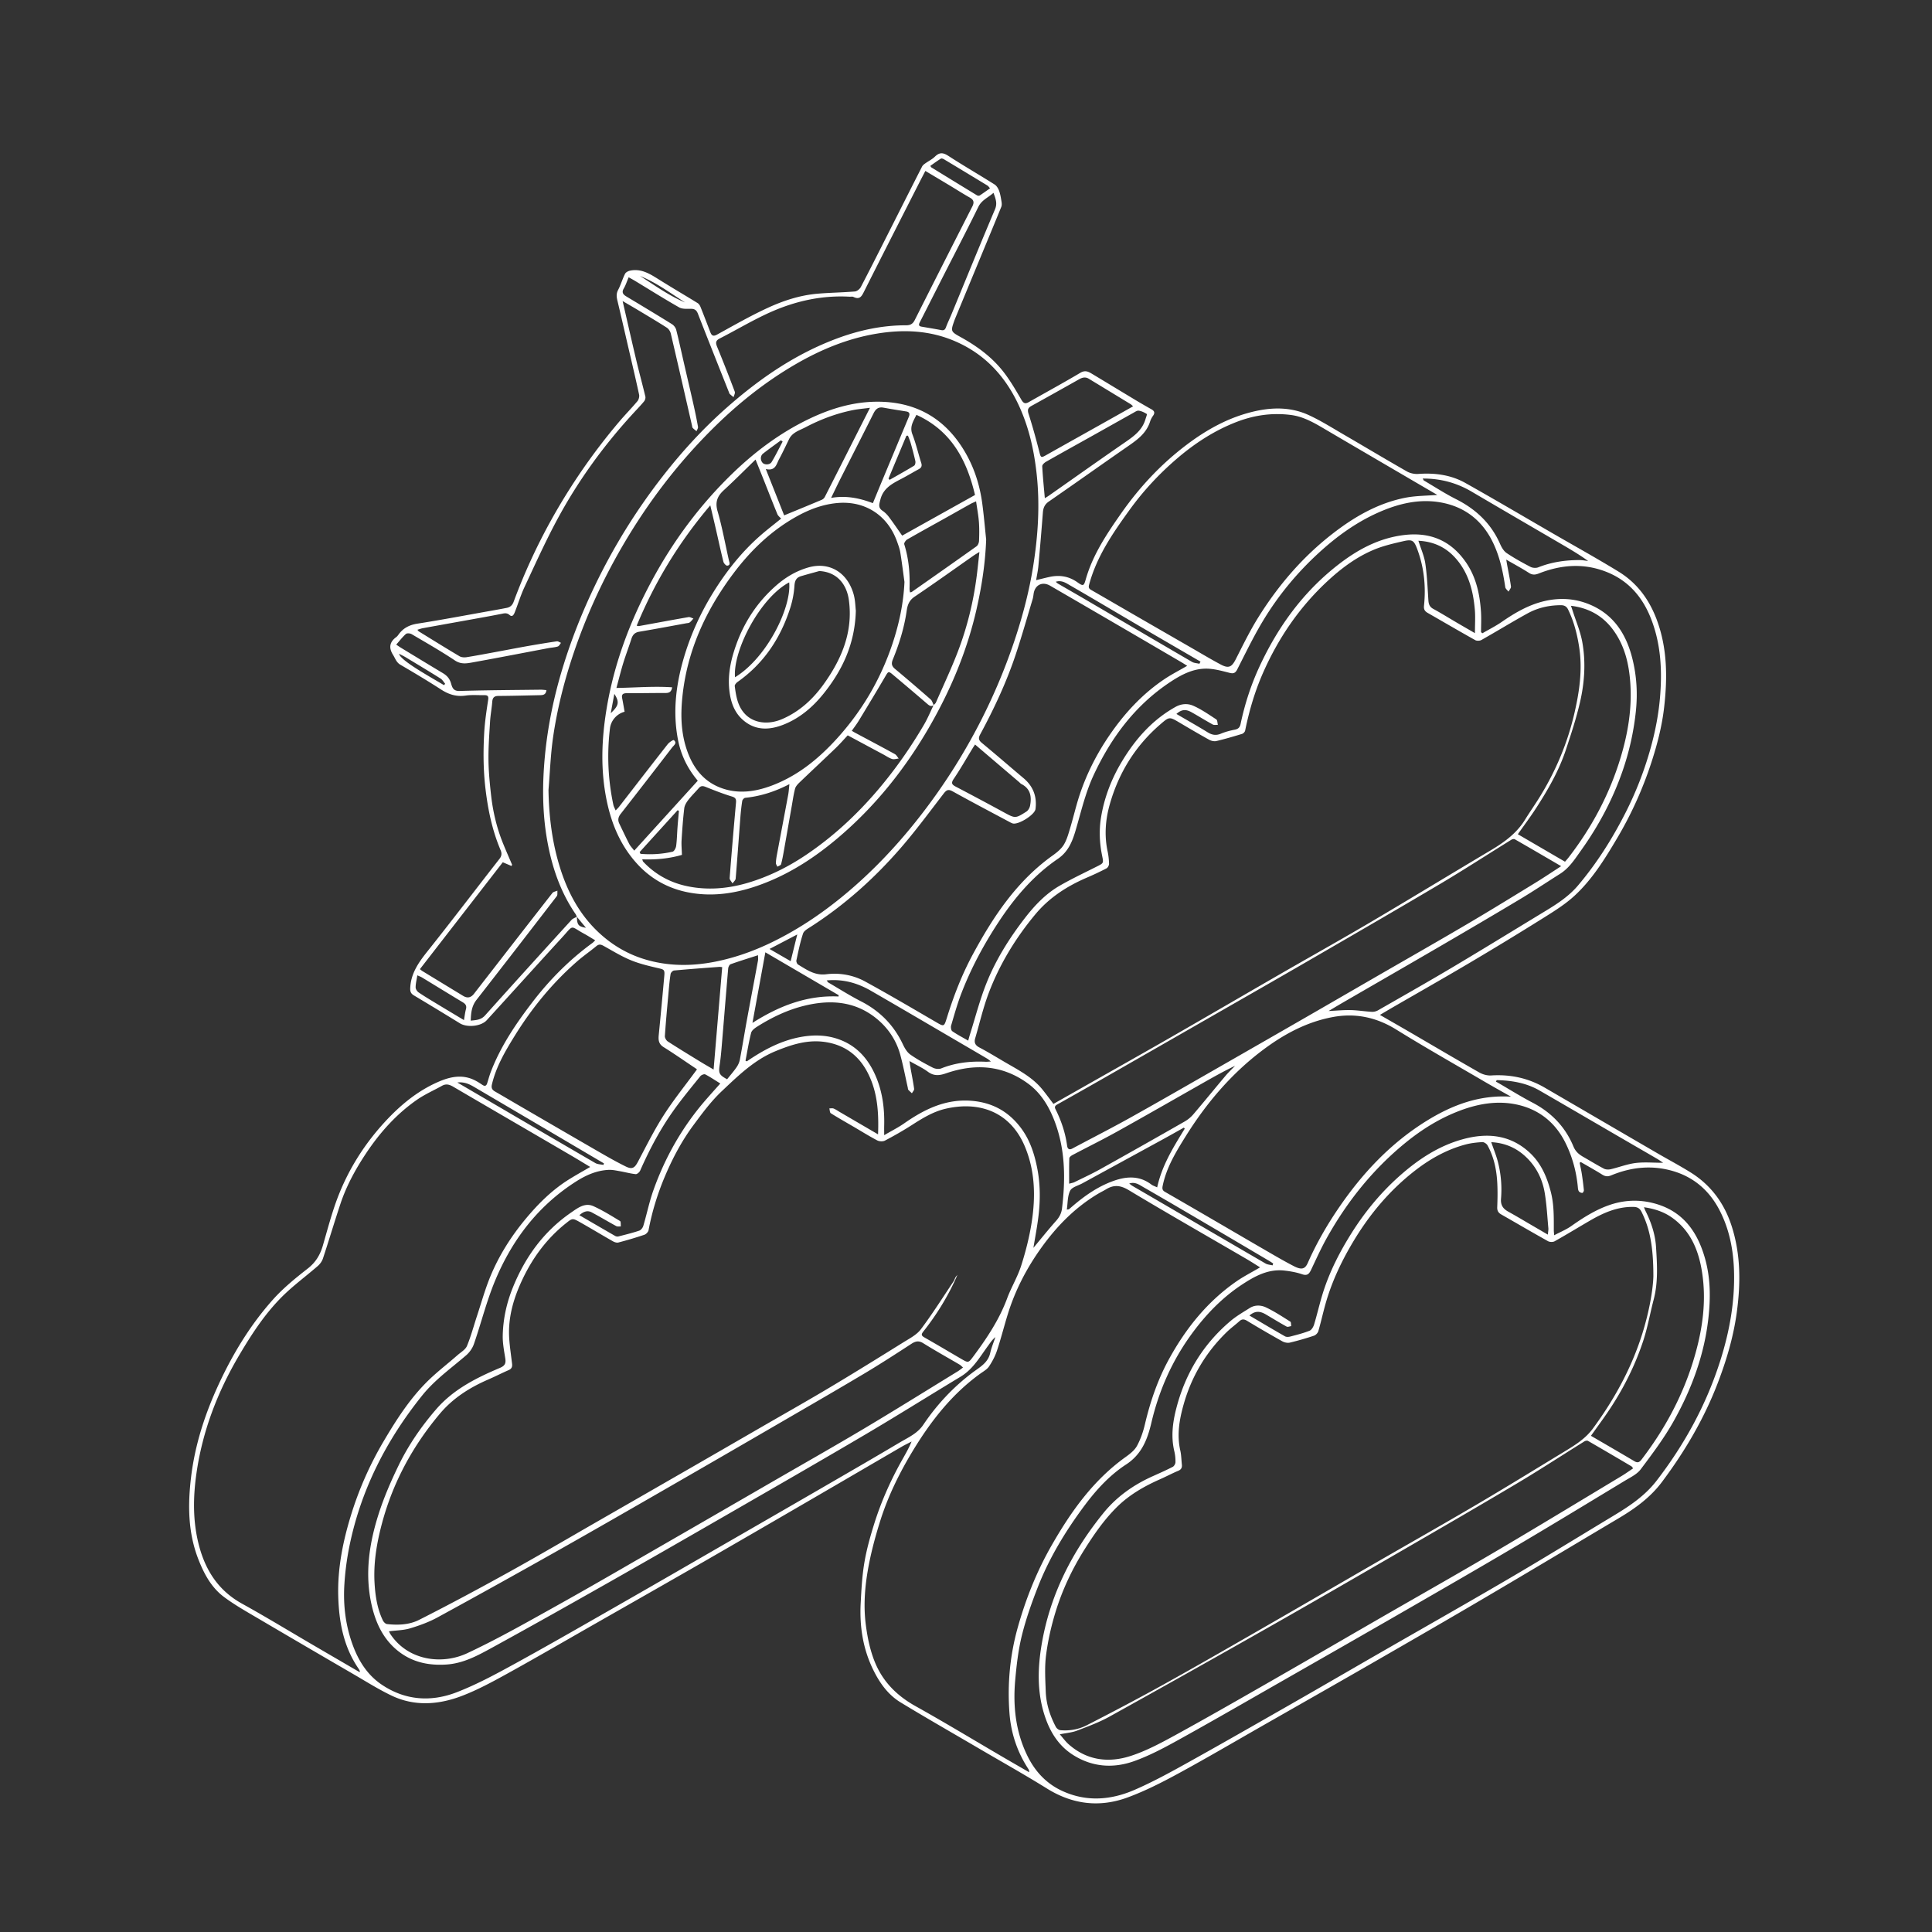 <svg xmlns="http://www.w3.org/2000/svg" width="550" height="550" fill="none" viewBox="0 0 550 550">
    <rect x="0" y="0" width="550" height="550" fill="#333333" stroke="none"/>
    <path fill="#fff" fill-rule="evenodd" d="M294.965 165.157c.492-.119.95-.232 1.385-.34.895-.221 1.696-.419 2.504-.591 2.841-.601 5.456-.175 7.876 1.549 1.64 1.166 1.819 1.058 2.356-.828 1.994-7.013 5.994-12.959 10.098-18.822 5.229-7.466 11.398-14.073 18.71-19.573 5.265-3.964 10.929-7.184 17.301-8.963 5.834-1.632 11.745-2.014 17.392.589 2.661 1.226 5.196 2.728 7.728 4.228l.002.001q1.132.673 2.268 1.335c2.352 1.366 4.695 2.745 7.039 4.125 3.618 2.129 7.236 4.259 10.883 6.338.927.53 2.177.792 3.244.717 4.728-.347 9.297.262 13.428 2.583 5.975 3.354 11.898 6.8 17.82 10.247l.002.001q3.606 2.1 7.216 4.191c1.842 1.066 3.691 2.121 5.539 3.177 4.366 2.493 8.734 4.987 13.02 7.613 5.206 3.192 8.684 7.872 10.838 13.608 3.044 8.115 3.092 16.485 2.145 24.89-.613 5.445-1.986 10.758-3.702 15.996a107.7 107.7 0 0 1-9.727 21.448c-3.458 5.839-7.044 11.654-12.055 16.286-2.63 2.433-5.747 4.383-8.815 6.303l-.39.244-.224.14a959 959 0 0 1-20.783 12.636c-4.899 2.898-9.832 5.733-14.767 8.568-2.263 1.3-4.525 2.599-6.785 3.906-.721.418-1.438.842-2.194 1.289-.475.281-.966.572-1.484.876l2.544 1.461.002.001c1.957 1.123 3.834 2.201 5.705 3.29q2.824 1.645 5.645 3.296l.019.011c4.784 2.797 9.568 5.594 14.383 8.334.979.558 2.261.916 3.371.844 5.445-.346 10.527.725 15.244 3.467q7.587 4.415 15.172 8.836l.034.02q8.41 4.903 16.825 9.798c1.143.665 2.296 1.312 3.449 1.96 2.05 1.152 4.099 2.303 6.091 3.548 5.819 3.638 9.619 8.864 11.693 15.387 2.547 8.012 2.531 16.191 1.421 24.385-.943 6.969-2.933 13.68-5.461 20.259-3.904 10.149-9.345 19.382-15.84 28.059-3.339 4.465-7.721 7.601-12.426 10.395q-6.66 3.957-13.315 7.924l-.008.005-.007.004-.006.004c-8.176 4.871-16.351 9.742-24.553 14.566-10.567 6.217-21.186 12.342-31.812 18.46-7.54 4.341-15.099 8.648-22.658 12.956h-.001l-.016.009-8.262 4.71a2216 2216 0 0 0-6.867 3.94c-5.898 3.394-11.796 6.788-17.773 10.038-4.681 2.543-9.48 4.99-14.467 6.821-7.921 2.902-15.61 1.986-22.893-2.543-4.459-2.773-9.004-5.4-13.55-8.029h-.001l-.01-.006a1125 1125 0 0 1-5.921-3.439q-3.286-1.924-6.58-3.837c-5.227-3.041-10.455-6.082-15.621-9.222-3.55-2.157-5.918-5.48-7.749-9.185-2.977-6.022-3.96-12.43-3.614-19.057.199-3.856.406-7.737 1.047-11.534.621-3.701 1.644-7.355 2.766-10.945 1.91-6.113 4.478-11.968 7.578-17.579q.338-.61.683-1.219c.848-1.501 1.707-3.021 2.417-4.744a71 71 0 0 1-.914.469c-.662.335-1.324.671-1.963 1.044q-5.835 3.396-11.668 6.8l-.032.019a9163 9163 0 0 1-13.147 7.66l-4.048 2.351-.018.011a7345 7345 0 0 1-27.635 16.002c-7.616 4.38-15.25 8.731-22.883 13.081l-.002.002-.025.014-.077.043-8.204 4.678q-3.327 1.9-6.652 3.808l-.002.001-.001.001c-5.935 3.403-11.869 6.806-17.858 10.112-4.171 2.301-8.402 4.601-12.836 6.301-6.602 2.531-13.46 3.088-20.075-.068-2.834-1.352-5.544-2.962-8.252-4.57l-.004-.002-.004-.002a301 301 0 0 0-2.561-1.511 5284 5284 0 0 1-27.18-15.889l-1.397-.82-.002-.001c-2.823-1.654-5.656-3.313-8.272-5.26-3.614-2.686-5.696-6.571-7.323-10.734-2.985-7.634-3.033-15.55-2.074-23.462 1.127-9.293 4.012-18.125 7.972-26.618 4.016-8.617 8.931-16.677 15.235-23.765 2.958-3.327 6.488-6.201 10.014-8.951 2.26-1.763 3.522-3.9 4.283-6.519q.421-1.458.835-2.919c.791-2.787 1.583-5.574 2.512-8.317 3.052-9.022 7.892-17.01 14.348-24.019 4.342-4.712 9.205-8.752 15.12-11.339 3.295-1.441 6.73-2.233 10.232-.573.816.386 1.584.879 2.333 1.385.696.473 1.142.378 1.401-.43q.17-.54.331-1.083c.206-.689.412-1.38.668-2.053 2.794-7.347 7.148-13.779 11.884-19.956 4.895-6.392 10.531-12.067 17.05-16.831a4 4 0 0 0 .458-.414c.102-.101.221-.218.37-.358q-.552-.33-1.068-.646l-.002-.001-.001-.001-.001-.001c-.692-.421-1.348-.822-2.024-1.19-.764-.415-1.344-.771-1.804-1.052-.813-.498-1.248-.765-1.648-.719-.462.054-.876.525-1.769 1.542-.319.363-.699.796-1.163 1.303-3.962 4.323-7.903 8.663-11.844 13.003a4736 4736 0 0 1-9.557 10.503c-1.616 1.771-5.584 2.149-7.645.884a1125 1125 0 0 0-13.091-7.944c-.875-.522-1.09-1.103-1.046-2.094.183-4.143 2.344-7.239 4.827-10.356 4.306-5.402 8.531-10.87 12.757-16.338 2.601-3.366 5.203-6.733 7.824-10.085.673-.86.689-1.608.31-2.499-2.364-5.58-3.578-11.415-4.294-17.433-.637-5.353-.665-10.678-.362-16.015.173-3.035.63-6.059 1.085-9.072l.045-.301c.159-1.063-.227-1.29-1.106-1.278-.551.008-1.104-.003-1.657-.014h-.002c-1.224-.023-2.448-.047-3.643.126-2.619.378-4.808-.299-6.989-1.712-3.8-2.463-7.701-4.78-11.609-7.072-.844-.494-1.23-1.231-1.62-1.979-.142-.272-.284-.544-.45-.807-1.281-2.034-1.019-3.674.912-5.087.226-.167.418-.398.581-.628 1.333-1.899 3.108-2.826 5.452-3.192 4.976-.777 9.931-1.675 14.888-2.573q2.848-.518 5.697-1.025c1.596-.283 3.192-.566 4.784-.88.991-.195 1.62-.7 2.014-1.759a168.5 168.5 0 0 1 10.682-23.251 174 174 0 0 1 19.426-28.075c.794-.936 1.623-1.844 2.451-2.751.911-.998 1.822-1.996 2.688-3.032.374-.45.585-1.29.461-1.863-.786-3.643-1.633-7.276-2.481-10.907v-.003l-.611-2.622q-.403-1.737-.803-3.476v-.002c-.751-3.255-1.501-6.51-2.282-9.76-.254-1.054-.346-1.97.203-3.012.402-.767.718-1.577 1.034-2.388.291-.748.582-1.495.94-2.209.223-.446.932-.804 1.477-.911 3.12-.63 5.588.915 8.079 2.48a398 398 0 0 0 6.287 3.839h.001c1.614.972 3.229 1.944 4.832 2.934.367.227.653.697.82 1.114a350 350 0 0 1 1.912 4.9l.001.004q.441 1.15.885 2.296c.39 1.003.872 1.214 1.946.621a661 661 0 0 0 2.461-1.36c3.975-2.202 7.954-4.406 12.078-6.293 4.418-2.022 9.087-3.535 13.99-3.957 1.816-.156 3.639-.243 5.461-.33h.001c1.74-.083 3.481-.166 5.216-.31.597-.052 1.37-.68 1.668-1.25 2.289-4.37 4.515-8.774 6.74-13.177h.001v-.001l.017-.034.991-1.96q1.563-3.086 3.123-6.173c2.186-4.325 4.372-8.648 6.572-12.963.18-.354.546-.64.88-.88.33-.237.679-.456 1.028-.675.629-.396 1.258-.791 1.778-1.298 1.281-1.25 2.316-1.147 3.793-.187 2.47 1.6 4.986 3.13 7.503 4.657a399 399 0 0 1 5.643 3.47c.593.374 1.055 1.138 1.305 1.823.341.942.503 1.952.664 2.952l.041.256c.071.445.071.97-.096 1.38-1.727 4.238-3.479 8.465-5.23 12.693l-1.536 3.71-3.214 7.76-.012.03-3.233 7.807-.027.08-.017.055-.008.023c-1.17 3.249-1.183 3.284 1.783 4.928 4.72 2.611 9.011 5.779 12.298 10.082 1.843 2.412 3.387 5.066 4.915 7.697.605 1.039 1.111 1.266 2.126.688a885 885 0 0 1 4.847-2.728c3.294-1.845 6.588-3.69 9.831-5.618 1.317-.784 2.225-.362 3.248.255q3.22 1.936 6.433 3.881 3.215 1.945 6.434 3.88a159 159 0 0 0 4.087 2.36c.816.454 1.115.971.506 1.835-.354.502-.669 1.067-.852 1.648-1.075 3.438-3.786 5.314-6.53 7.211l-.391.271c-3.46 2.401-6.906 4.82-10.352 7.238l-.003.002-.005.004a2086 2086 0 0 1-11.578 8.087c-1.162.804-1.564 1.791-1.667 3.109q-.592 7.636-1.286 15.267c-.082.887-.242 1.768-.41 2.693q-.116.629-.227 1.294m-130.753 95.826-.002-.003a7 7 0 0 1-.111-.261c-.072-.176-.143-.352-.247-.503-4.461-6.511-6.865-13.822-8.171-21.508-1.317-7.769-1.305-15.609-.561-23.442.808-8.533 2.547-16.899 5.043-25.09 2.451-8.04 5.536-15.844 9.182-23.43a171 171 0 0 1 19.175-30.977c5.548-7.136 11.634-13.794 18.432-19.784 9.444-8.326 19.693-15.347 31.597-19.729 6.28-2.312 12.744-3.666 19.446-3.654 1.258 0 1.903-.473 2.428-1.512a8726 8726 0 0 1 16.37-32.302c.597-1.166.445-1.894-.717-2.547-1.247-.7-2.466-1.45-3.684-2.2h-.001a242 242 0 0 0-1.831-1.12c-1.625-.975-3.252-1.947-4.935-2.952l-.003-.001-2.19-1.309-.552 1.06c-.315.606-.608 1.167-.897 1.73q-1.677 3.298-3.356 6.594l-.01.02-.014.028c-4.193 8.239-8.386 16.476-12.54 24.737l-.073.145c-.666 1.334-1.219 2.441-3.035 1.554-.208-.102-.471-.087-.735-.072-.137.008-.274.016-.404.008-7.597-.422-14.885 1.135-21.778 4.1-3.361 1.444-6.587 3.2-9.814 4.954-1.76.958-3.52 1.915-5.302 2.823-1.202.608-1.242 1.241-.772 2.38a469 469 0 0 1 5.026 12.787c.109.287-.032.666-.172 1.045-.065.174-.13.347-.17.512l-.12-.097-.16-.128a12 12 0 0 1-.798-.675c-.097-.094-.148-.238-.198-.38l-.049-.133-2.113-5.325c-2.253-5.672-4.506-11.344-6.719-17.031-.398-1.023-.943-1.385-2.006-1.385l-.501.005c-.992.013-2.058.028-2.826-.407-3.026-1.716-5.995-3.535-8.964-5.353a820 820 0 0 0-3.549-2.165 35 35 0 0 0-1.149-.654l-.001-.001q-.333-.184-.717-.4c-.165.386-.31.758-.45 1.115-.293.748-.562 1.434-.931 2.061-.672 1.138-.207 1.723.74 2.293 4.335 2.603 8.669 5.205 12.959 7.872.546.338 1.067 1.01 1.222 1.628.6 2.385 1.142 4.784 1.683 7.183v.001l.001.001v.001q.35 1.558.708 3.114.451 1.959.907 3.916c.549 2.362 1.098 4.723 1.628 7.089.47 2.093.908 4.195 1.274 6.304.047.261-.098.555-.241.849-.065.132-.13.264-.177.393q-.161-.134-.326-.265h-.001c-.264-.211-.528-.421-.755-.662-.109-.118-.142-.312-.174-.5l-.009-.054-.008-.04-.016-.083-1.386-6.047a3665 3665 0 0 0-4.656-20.173c-.147-.621-.621-1.326-1.15-1.664-2.256-1.447-4.558-2.826-6.859-4.204h-.001l-1.451-.87c-.9-.54-1.808-1.068-2.777-1.63l-.003-.002-.002-.001-1.468-.855 1.125 4.911.001.004.001.003v.002c.939 4.106 1.846 8.071 2.785 12.027.412 1.739.856 3.47 1.3 5.201v.002c.431 1.679.862 3.358 1.263 5.045.096.41-.087 1.023-.366 1.358-.677.825-1.407 1.606-2.137 2.387q-.374.399-.744.801c-8.545 9.273-15.916 19.414-21.878 30.514-2.777 5.172-5.257 10.506-7.735 15.838v.001q-.773 1.665-1.551 3.329c-.687 1.469-1.237 3.003-1.788 4.538a92 92 0 0 1-.934 2.53c-.259.665-.685 1.608-1.493.904-.765-.666-1.422-.531-2.166-.378h-.001l-.197.039q-2.53.496-5.066.956l-6.589 1.186q-5.37.963-10.74 1.938c-.329.06-.65.164-1.003.279q-.246.08-.518.163c.089.1.153.181.206.247l.001.001a1 1 0 0 0 .207.217l2.305 1.421.002.002c3.089 1.905 6.175 3.81 9.295 5.658.549.322 1.389.358 2.05.251 2.25-.36 4.488-.776 6.727-1.192h.004l.018-.004 1.971-.365q1.6-.295 3.199-.598h.002l.001-.001c1.742-.328 3.483-.656 5.228-.965 2.817-.497 5.643-.967 8.473-1.381.254-.038.534.104.814.247.133.067.266.135.396.183-.093.112-.18.242-.267.372-.196.292-.392.584-.656.667-.547.173-1.122.248-1.698.324h-.001c-.325.042-.651.085-.972.145q-3.282.621-6.563 1.248c-4.939.943-9.877 1.885-14.826 2.776l-.219.04c-1.651.3-3.275.594-4.99-.549-3.373-2.247-6.874-4.297-10.375-6.346l-.014-.008q-.983-.575-1.965-1.152c-.422-.247-1.31-.311-1.612-.044-.698.618-1.307 1.335-1.952 2.096-.26.306-.526.62-.806.937.191.127.359.242.513.347.321.219.579.395.848.556l2.17 1.319.003.002c3.227 1.961 6.455 3.922 9.699 5.863 1.103.657 1.879 1.433 2.305 2.738q.057.176.11.359c.297.994.618 2.066 2.341 2.013 5.857-.179 11.715-.24 17.574-.301h.002q2.757-.028 5.512-.061c.37-.005.742.03 1.13.067q.268.027.55.048c-.139 1.362-.991 1.425-1.879 1.445l-3.196.07-.015.001c-2.848.065-5.696.13-8.546.144-1.229.004-1.691.486-1.783 1.668-.067.87-.182 1.737-.296 2.604-.13.981-.259 1.961-.321 2.948l-.1 1.612c-.197 3.134-.395 6.272-.357 9.404.04 3.379.37 6.766.752 10.13.525 4.604 1.588 9.106 3.315 13.42.574 1.432 1.187 2.851 1.799 4.27q.433 1 .86 2.003l-.041.085-.047.097-.083.168-1.538-.657-.942-.402-9.533 12.294-.107.137-.019.026-13.938 17.974q.181.14.311.246c.161.13.28.226.409.303 3.227 1.969 6.454 3.932 9.683 5.897l.004.002 1.923 1.17q1.759 1.07 3.053-.589l4.496-5.791.033-.042a8184 8184 0 0 1 17.798-22.871c.197-.254.565-.374.933-.494.175-.057.351-.115.508-.186-.018.17-.015.357-.013.543.006.396.011.791-.178 1.037a5145 5145 0 0 1-22.869 29.543c-1.361 1.743-1.552 3.686-1.62 5.883l.098-.01.218-.021c1.457-.14 2.69-.258 3.768-1.462 8.151-9.102 16.373-18.141 24.596-27.171.262-.287.638-.467 1.016-.648.172-.082.344-.165.506-.257m2.593 3.133c-2.164-.36-2.519-.814-2.574-3.111l1.228 1.485.003.003zm80.293 41.436c2.714 5.377 3.096 11.136 2.865 17.381v-.008l-2.164-1.263-1.707-.996-.04-.024-.275-.16-6.715-3.917q-.248-.147-.493-.302c-.405-.253-.809-.505-1.246-.681-.25-.1-.547-.08-.845-.06-.13.009-.259.017-.385.016.043.152.071.328.098.503.058.376.116.749.328.882 1.609 1.01 3.252 1.961 4.896 2.913l.052.03.663.384 1.04.605q.907.534 1.811 1.075l.006.003.005.004c1.565.934 3.129 1.868 4.741 2.711.597.311 1.619.359 2.197.052 2.61-1.377 5.185-2.838 7.669-4.434 2.985-1.918 6.034-3.789 9.484-4.605 9.608-2.272 18.559.749 22.734 10.866 2.866 6.945 3.005 14.169 1.883 21.416-.649 4.179-1.704 8.326-2.989 12.358-.563 1.773-1.368 3.466-2.174 5.162-.652 1.372-1.305 2.746-1.83 4.163-2.249 6.078-5.795 11.363-9.612 16.505-1.397 1.883-1.437 1.883-3.395.745-1.327-.77-2.65-1.547-3.973-2.323l-.001-.001-.002-.001a538 538 0 0 0-6.531-3.793c-.9-.509-1.019-.847-.338-1.707 3.92-4.947 7.192-10.304 9.711-16.135l-.098.122-.095.113-.001.001a3.5 3.5 0 0 0-.387.52c-.087.151-.151.315-.215.479a3 3 0 0 1-.267.56 526 526 0 0 0-2.48 3.739c-2.224 3.372-4.447 6.743-6.869 9.964-.995 1.32-2.553 2.255-4.063 3.161q-.481.288-.948.576c-6.921 4.311-13.85 8.609-20.851 12.788-4.52 2.699-9.089 5.318-13.658 7.938l-.001.001q-3.012 1.725-6.018 3.46l-4.147 2.396q-7.34 4.244-14.686 8.477-13.14 7.563-26.292 15.108a3007 3007 0 0 0-7.774 4.483l-.001.001-.002.001c-6.202 3.585-12.405 7.171-18.67 10.643-8.51 4.716-17.083 9.317-25.759 13.707-2.75 1.393-5.994 1.537-9.122 1.182-.43-.047-.955-.593-1.17-1.038-1.6-3.332-2.145-6.945-2.36-10.559-.347-5.811.617-11.503 2.121-17.114 3.128-11.678 8.764-22.034 16.521-31.231 3.697-4.382 8.45-7.391 13.687-9.664a98 98 0 0 0 2.925-1.347c.97-.46 1.941-.919 2.926-1.347 1.151-.499 1.035-1.343.913-2.234l-.042-.314q-.105-.875-.219-1.749v-.002c-.216-1.687-.432-3.372-.521-5.066-.314-5.978 1.413-11.53 3.96-16.82 2.91-6.037 6.858-11.323 12.135-15.55l.14-.111c1.741-1.393 1.808-1.447 3.864-.291 1.714.963 3.41 1.959 5.106 2.954h.001v.001c1.431.839 2.861 1.679 4.302 2.498.458.263 1.114.49 1.58.366a114 114 0 0 0 7.407-2.205c.505-.171 1.102-.812 1.198-1.321.979-5.226 2.531-10.272 4.589-15.16 2.189-5.198 4.823-10.189 8.183-14.722l.113-.153c2.455-3.314 4.951-6.684 7.93-9.494l.783-.74c4.376-4.135 8.797-8.312 14.532-10.671 4.629-1.903 9.293-3.419 14.436-2.567 5.528.915 9.408 3.94 11.896 8.867m54.358 7.819-1.563.886.003.007q-.535-.702-1.045-1.384h-.001v-.001c-.717-.954-1.411-1.879-2.141-2.774-2.501-3.06-5.845-4.98-9.187-6.9h-.001q-.691-.396-1.379-.797-.95-.556-1.898-1.118l-.001-.001c-1.789-1.059-3.579-2.119-5.417-3.084-1.214-.637-1.564-1.417-1.202-2.651.389-1.323.752-2.656 1.116-3.988v-.001c.803-2.942 1.605-5.883 2.673-8.727 3.113-8.274 7.682-15.76 13.337-22.558 3.96-4.764 9.027-8.016 14.675-10.444a82 82 0 0 0 5.564-2.627c.378-.199.736-.855.728-1.297a18.7 18.7 0 0 0-.406-3.55c-.959-4.502-.625-8.971.601-13.321 2.535-8.987 7.264-16.661 14.368-22.798 2.601-2.248 2.607-2.245 5.493-.537l.047.028c2.79 1.652 5.588 3.299 8.426 4.867.577.319 1.409.506 2.029.359 2.46-.581 4.888-1.298 7.308-2.034.366-.112.808-.569.883-.935 1.151-5.672 2.77-11.188 5.111-16.49 4.374-9.902 10.36-18.658 18.308-26.041 3.944-3.665 8.234-6.865 13.201-8.951 2.699-1.134 5.612-1.803 8.482-2.459 2.455-.562 2.961-.187 3.852 2.173 1.974 5.237 2.544 10.666 1.966 16.202-.111 1.067.235 1.588 1.059 2.062q2.203 1.263 4.402 2.534c3.035 1.751 6.07 3.502 9.126 5.211.454.255 1.31.215 1.775-.048a412 412 0 0 0 5.577-3.234h.002c2.501-1.468 5.002-2.935 7.543-4.332 2.922-1.608 6.133-2.328 9.501-2.332 1.01 0 1.619.386 2.033 1.238 1.668 3.419 2.591 7.024 3.164 10.793.975 6.432.032 12.709-1.405 18.886-1.922 8.262-5.181 16.055-9.615 23.318-.737 1.207-1.516 2.387-2.295 3.567l-.001.001c-.718 1.088-1.437 2.177-2.122 3.286-2.412 3.904-5.982 6.452-9.835 8.744-4.933 2.932-9.852 5.889-14.771 8.845l-.001.001c-6.405 3.85-12.811 7.7-19.249 11.496-5.391 3.176-10.83 6.274-16.268 9.372l-.002.001-.003.002c-3.263 1.859-6.526 3.718-9.78 5.594a6725 6725 0 0 0-13.484 7.797c-5.744 3.327-11.488 6.654-17.245 9.961-5.337 3.066-10.693 6.096-16.049 9.127a5374 5374 0 0 0-6.964 3.944c-3.003 1.703-6.007 3.404-9.023 5.112m-135.187 17.778q.863.524 1.75 1.057h-.004q-.976.57-1.915 1.109h-.002a146 146 0 0 0-4.009 2.366c-4.923 3.049-8.959 7.088-12.621 11.522-4.031 4.883-7.398 10.217-9.826 16.059-1.093 2.628-1.949 5.355-2.804 8.082-.345 1.097-.689 2.194-1.049 3.285-.3.906-.582 1.82-.864 2.733v.002c-.604 1.958-1.208 3.915-1.99 5.798-.313.758-1.071 1.342-1.818 1.917-.277.214-.553.427-.804.646a167 167 0 0 1-3.07 2.606l-.002.002c-2.083 1.739-4.166 3.478-6.058 5.408-4.836 4.931-8.542 10.738-12.036 16.672a98 98 0 0 0-9.301 21.166c-2.253 7.379-3.757 14.937-3.558 22.694.19 7.379 1.492 14.523 5.806 20.787.136.199.235.418.331.637.021.047.013.105.001.189q-.01.067-.017.157l-3.851-2.241-.052-.03-.037-.022a5331 5331 0 0 1-9.162-5.34c-2.16-1.26-4.311-2.534-6.463-3.808-4.618-2.734-9.236-5.469-13.93-8.064-6.886-3.809-10.58-9.728-12.414-17.142-1.636-6.615-1.525-13.321-.581-19.928 1.723-12.072 6.033-23.307 12.254-33.798 3.78-6.38 7.84-12.573 13.301-17.664 1.703-1.586 3.508-3.061 5.314-4.536h.001c1.225-1.001 2.45-2.002 3.644-3.038.645-.561 1.234-1.353 1.496-2.153.83-2.509 1.623-5.031 2.415-7.553v-.001c.836-2.657 1.67-5.314 2.549-7.956 1.707-5.142 4.286-9.874 7.275-14.376 3.94-5.93 8.629-11.195 14.491-15.283 1.499-1.045 3.137-1.891 4.775-2.737.819-.423 1.638-.846 2.441-1.294 1.11-.621 2.101-.323 3.104.262 3.25 1.906 6.506 3.804 9.762 5.702l2.35 1.371 5.979 3.484.007.004q7.887 4.593 15.768 9.196c1.141.669 2.271 1.353 3.424 2.051m191.146 28.827q.635.4 1.314.823l-.016-.004c-.782.46-1.547.891-2.294 1.312h-.002c-1.571.885-3.061 1.725-4.458 2.696-8.159 5.667-14.233 13.185-19.009 21.814-3.283 5.926-5.464 12.254-7.012 18.841-.498 2.122-1.226 4.255-2.265 6.161-.689 1.266-2.002 2.281-3.22 3.152-9.154 6.548-15.498 15.443-21.002 25.035-4.243 7.394-7.391 15.235-9.704 23.462-2.252 8.027-2.988 16.159-2.372 24.401.426 5.684 2.189 11.033 5.338 15.86.167.255.298.526.266.987l-2.38-1.373-.006-.004c-1.699-.98-3.398-1.96-5.092-2.949-2.539-1.484-5.072-2.981-7.605-4.477-5.72-3.381-11.441-6.762-17.242-9.998-5.393-3.009-9.429-7.057-11.702-12.816-1.301-3.299-1.997-6.722-2.459-10.24-.677-5.134-.346-10.245.497-15.268.812-4.823 2.078-9.599 3.543-14.272 2.228-7.12 5.508-13.81 9.38-20.186 5.115-8.422 11.105-16.099 19.204-21.922.194-.14.397-.276.6-.413.689-.464 1.39-.935 1.82-1.577.931-1.393 1.747-2.926 2.276-4.514.662-1.986 1.235-4.001 1.808-6.017.417-1.466.834-2.932 1.285-4.386 2.117-6.85 5.393-13.126 9.568-18.941 4.414-6.153 9.631-11.462 16.186-15.359.355-.212.72-.406 1.083-.6.395-.211.789-.422 1.17-.654 2.217-1.345 4.107-1.13 6.44.271 7.932 4.767 15.942 9.405 23.953 14.044l.005.003.003.002.016.009q4.757 2.752 9.506 5.516a86 86 0 0 1 2.576 1.58zM158.917 245.299c-1.887-6.67-2.655-13.464-2.774-20.401.131-1.564.238-3.131.344-4.699.238-3.482.475-6.965.977-10.41 1.131-7.784 3.037-15.41 5.517-22.9 3.597-10.866 8.298-21.222 14.033-31.112 7.072-12.195 15.49-23.351 25.468-33.337 7.22-7.231 15.12-13.587 23.952-18.721 7.184-4.175 14.813-7.34 23.048-8.72 7.657-1.282 15.219-.984 22.495 2.18 8.338 3.622 14.085 9.807 17.91 17.906 2.985 6.329 4.493 13.031 5.241 19.976.956 8.871.363 17.667-1.05 26.411-1.067 6.595-2.731 13.067-4.796 19.443a166.5 166.5 0 0 1-11.387 26.829 168.5 168.5 0 0 1-15.08 23.45c-6.758 8.828-14.304 16.895-22.909 23.956-6.292 5.162-13.027 9.647-20.37 13.189-5.046 2.432-10.316 4.303-15.796 5.405-6.874 1.381-13.771 1.365-20.545-.764-4.279-1.345-8.111-3.51-11.522-6.42-6.635-5.655-10.424-13.01-12.756-21.261m290.937 85.615.168-.101-.004-.004q.871.506 1.746 1.006l.005.003c1.469.843 2.939 1.685 4.374 2.585.868.546 1.604.581 2.54.195 5.743-2.38 11.661-2.977 17.655-1.198 6.022 1.787 10.396 5.68 13.249 11.26 2.774 5.42 3.881 11.259 4.052 17.281.247 8.684-1.282 17.102-3.896 25.368-3.961 12.518-10.146 23.821-18.137 34.204-3.32 4.315-7.686 7.22-12.235 9.962a3438 3438 0 0 0-9.382 5.68l-.007.005c-6.699 4.066-13.397 8.132-20.158 12.09-8.518 4.989-17.086 9.892-25.655 14.796-4.14 2.37-8.28 4.739-12.414 7.118q-4.456 2.566-8.906 5.141c-5.043 2.914-10.085 5.828-15.141 8.717l-1.588.908-1.486.848-.005.003c-8.951 5.115-17.902 10.23-26.915 15.236-4.835 2.686-9.715 5.349-14.781 7.542-6.715 2.906-13.672 3.447-20.541.283-4.501-2.074-7.709-5.513-9.886-9.938-3.371-6.85-4.167-14.149-3.495-21.624.382-4.258.872-8.561 1.895-12.7 1.15-4.653 2.766-9.214 4.513-13.687 3.299-8.45 7.988-16.143 13.409-23.399 3.339-4.469 7.116-8.565 11.772-11.601 4.406-2.874 6.062-7.12 7.164-11.821 2.17-9.257 5.935-17.767 11.574-25.452 4.02-5.48 8.677-10.296 14.38-14.021 3.626-2.369 7.427-4.422 11.996-3.885 1.683.195 3.391.494 4.983 1.043 1.532.525 2.033-.187 2.583-1.349q.383-.811.764-1.624c1.166-2.482 2.332-4.967 3.666-7.355 5.826-10.432 13.189-19.622 22.498-27.184 4.47-3.629 9.318-6.67 14.687-8.792 5.52-2.181 11.275-3.275 17.122-1.962 6.192 1.389 10.805 5.138 13.643 10.866 1.986 4.012 3.136 8.29 3.534 12.76.032.37.1.804.319 1.07.203.247.633.422.955.41.159-.004.454-.513.43-.768a89 89 0 0 0-.593-4.676 37 37 0 0 0-.42-2.178q-.104-.478-.201-.959zM337.471 189.23l.49.313h.008c-.752.439-1.493.854-2.221 1.26l-.001.001-.002.001c-1.521.851-2.982 1.669-4.363 2.603-6.209 4.195-11.207 9.608-15.438 15.757-3.622 5.261-6.507 10.901-8.537 16.95-.63 1.879-1.146 3.795-1.662 5.712a142 142 0 0 1-1.136 4.055l-.054.18-.084.278c-.434 1.452-.88 2.942-1.665 4.195-.752 1.198-1.974 2.177-3.156 3.021-10.149 7.251-16.836 17.289-22.65 28.031-3.125 5.771-5.485 11.86-7.431 18.117-.811 2.602-.813 2.601-3.058 1.291l-.214-.125-1.624-.946-.859-.501-.002-.001c-5.801-3.382-11.605-6.766-17.494-9.99-3.415-1.871-7.272-2.556-11.116-2.078-2.914.363-5.056-.953-7.239-2.295q-.385-.236-.773-.471c-.303-.183-.549-.844-.47-1.21l.199-.925c.483-2.255.967-4.519 1.692-6.697.23-.697 1.1-1.241 1.864-1.718l.317-.2c9.548-6.133 17.942-13.628 25.372-22.145 3.444-3.946 6.628-8.12 9.81-12.291l.002-.003a859 859 0 0 1 2.693-3.518c.796-1.031 1.326-1.262 2.548-.585 4.041 2.243 8.122 4.415 12.204 6.588h.001l.001.001q2.089 1.11 4.175 2.226c.207.112.426.215.653.291 1.572.525 6.312-2.432 6.531-4.068q.705-5.349-3.399-8.804c-1.57-1.321-3.132-2.653-4.695-3.985a663 663 0 0 0-7.213-6.088c-.939-.78-.971-1.397-.418-2.42 3.925-7.267 7.427-14.734 10.05-22.574 1.27-3.8 2.409-7.642 3.548-11.485q.644-2.181 1.299-4.36c.143-.467.211-.963.278-1.45l.013-.094c.342-2.539 2.468-3.63 4.688-2.344 7.307 4.23 14.602 8.48 21.896 12.731l.002.001a5774 5774 0 0 1 12.002 7.015l2.199 1.287 1.488.872c.308.181.608.374.95.593zm92.682 122.976q-1.142-.646-2.286-1.289a361 361 0 0 1-5.136-2.925c-2.276-1.333-4.558-2.656-6.84-3.98l-.007-.004c-6.174-3.581-12.348-7.162-18.414-10.921-5.663-3.51-11.653-4.752-18.077-3.55-7.606 1.421-14.24 5.066-20.346 9.723-8.76 6.682-15.741 14.969-21.536 24.262-2.718 4.362-5.412 8.772-6.495 13.922-.163.768-.219 1.369.585 1.831a2975 2975 0 0 1 13.592 7.876l.008.004q3.067 1.784 6.131 3.574a2603 2603 0 0 0 9.435 5.489l.662.383.001.001c2.29 1.326 4.582 2.653 6.934 3.858 2.17 1.111 3.153.832 3.929-.923 2.435-5.512 5.424-10.714 8.823-15.685 6.742-9.871 14.79-18.44 25.023-24.776 7.311-4.527 15.1-7.456 24.014-6.87m-20.986-171.314-.618-.36c-2.489-1.45-5.021-2.926-7.553-4.408l-5.702-3.336-.046-.027-.004-.002c-6.237-3.648-12.472-7.294-18.701-10.959-2.814-1.656-5.691-3.22-8.963-3.654-5.301-.7-10.471.02-15.466 1.938-6.495 2.496-12.214 6.261-17.436 10.794-4.92 4.267-9.325 9.027-13.138 14.312-4.752 6.583-9.349 13.25-11.494 21.249-.203.76-.088 1.123.565 1.497 2.565 1.472 5.123 2.955 7.681 4.438q2.222 1.289 4.446 2.575c4.541 2.624 9.089 5.243 13.635 7.861l2.472 1.424q1.166.673 2.329 1.352c2.105 1.226 4.209 2.452 6.355 3.595 2.265 1.206 3.144.704 4.279-1.532l.819-1.62c1.77-3.504 3.544-7.015 5.62-10.336 5.656-9.047 12.525-17.074 20.979-23.657 6.233-4.852 12.971-8.784 20.807-10.332 2.035-.402 4.129-.515 6.244-.629.96-.051 1.924-.103 2.89-.183m12.864 39.374-.41-.283v-.004c0-.613.011-1.227.022-1.84v-.006c.024-1.339.048-2.679-.042-4.012-.334-5.011-1.389-9.855-4.294-14.058-4.279-6.185-10.197-8.668-17.692-7.737-7.227.9-13.281 4.219-18.877 8.605-9.822 7.693-16.915 17.492-22.148 28.736-2.448 5.261-4.219 10.734-5.413 16.397-.207.975-.633 1.457-1.64 1.656-1.353.267-2.714.613-3.98 1.146-1.389.581-2.515.378-3.761-.39-2.072-1.276-4.181-2.496-6.305-3.724q-1.295-.748-2.594-1.506c1.417-1.269 2.626-1.424 4.27-.505.949.53 1.887 1.084 2.824 1.637a115 115 0 0 0 3.242 1.869c.266.147.622.131.98.114.167-.007.334-.015.492-.006a5 5 0 0 1-.101-.559c-.06-.421-.12-.842-.356-.997l-.922-.606-.007-.005c-1.837-1.212-3.687-2.433-5.682-3.302-1.513-.656-3.304-.585-4.971.342-6.71 3.742-11.558 9.29-15.419 15.781-2.905 4.884-4.907 10.129-5.815 15.757-.585 3.622-.417 7.244.319 10.834l.002.008c.218 1.075.325 1.598.136 1.974-.178.357-.621.582-1.485 1.019l-.078.039q-1.343.676-2.693 1.345l-.002.001c-2.685 1.332-5.37 2.665-7.963 4.159-4.016 2.312-7.168 5.659-9.982 9.309-4.386 5.695-8.203 11.773-10.862 18.443-1.323 3.314-2.342 6.749-3.361 10.184-.446 1.503-.892 3.006-1.363 4.498-.11.346-.205.696-.319 1.113q-.07.259-.155.559-.654-.377-1.285-.729l-.001-.001c-1.147-.644-2.232-1.253-3.251-1.96-.334-.235-.465-1.135-.322-1.62l.319-1.09c.789-2.704 1.579-5.412 2.586-8.036 2.746-7.141 6.344-13.847 10.547-20.247 4.605-7.009 9.958-13.317 16.907-18.057 3.049-2.082 4.187-5.071 5.123-8.266.342-1.167.668-2.339.994-3.51l.001-.002v-.002c1.143-4.102 2.285-8.201 4.099-12.092 4.995-10.718 11.856-19.904 21.822-26.495 3.403-2.249 7.057-4.135 11.339-3.741 1.628.149 3.237.56 4.836.968h.001l.715.182c1.043.267 1.616.084 2.146-.955q.703-1.38 1.4-2.766l.002-.003.002-.004c1.894-3.755 3.791-7.514 5.959-11.109 4.33-7.184 9.647-13.62 15.844-19.303 4.991-4.577 10.408-8.533 16.597-11.343 5.986-2.719 12.262-4.263 18.797-2.91 6.535 1.354 11.319 5.25 14.241 11.343 1.926 4.016 2.829 8.287 3.474 12.649.047.316.313.601.579.884h.001c.122.131.243.261.344.393.077-.154.181-.312.285-.47.226-.343.452-.686.411-.994-.206-1.525-.495-3.038-.785-4.552v-.002l-.001-.001q-.172-.893-.336-1.785c-.04-.217-.075-.435-.119-.713l-.096-.597c.686.397 1.357.777 2.015 1.15h.001c1.55.879 3.026 1.715 4.451 2.631.991.637 1.791.557 2.806.159 6.157-2.427 12.41-2.981 18.73-.648 6.344 2.34 10.511 6.909 13.023 13.066 2.881 7.06 3.363 14.435 2.817 21.954-.394 5.408-1.416 10.694-2.897 15.888a99.4 99.4 0 0 1-6.985 17.834c-3.745 7.379-8.139 14.344-13.5 20.688-2.575 3.049-5.815 5.186-9.166 7.22q-4.15 2.517-8.293 5.045l-.009.006h-.001c-5.946 3.624-11.893 7.248-17.877 10.809-5.801 3.453-11.663 6.803-17.525 10.154l-4.147 2.371a3.33 3.33 0 0 1-1.747.402c-.859-.049-1.716-.139-2.573-.229l-.001-.001c-1.136-.119-2.273-.238-3.412-.263-1.366-.03-2.734.054-4.203.145h-.001c-.67.041-1.362.084-2.084.117l1.335-.792.003-.001a283 283 0 0 1 3.155-1.857q4.484-2.596 8.971-5.187l.005-.003.005-.003c6.34-3.663 12.681-7.326 19.007-11.014 7.418-4.326 14.825-8.668 22.188-13.086 2.441-1.465 4.837-3.01 7.233-4.556l.001-.001c1.334-.86 2.668-1.721 4.01-2.567 2.295-1.447 3.81-3.602 5.316-5.746l.214-.304q.219-.312.44-.621c4.935-6.909 8.923-14.344 11.721-22.363a76 76 0 0 0 3.856-17.11c.558-5.23.247-10.301-1.034-15.315-1.744-6.822-5.286-12.342-12.068-15.184-4.175-1.751-8.513-2.014-12.915-.983-4.489 1.054-8.382 3.319-12.135 5.914-1.195.827-2.472 1.535-3.749 2.244l-.001.001a94 94 0 0 0-1.75.987m-218.17 127.431q.575.367 1.18.745l.008.012q-.697.784-1.363 1.528l-.014.017-.002.002-.003.003a305 305 0 0 0-2.801 3.166c-6.611 7.626-11.518 16.258-14.881 25.743-.708 1.998-1.241 4.059-1.775 6.121l-.001.001c-.34 1.314-.68 2.628-1.066 3.927-.159.541-.664 1.21-1.162 1.377-1.698.571-3.435 1.014-5.172 1.456l-.001.001h-.001l-.748.191a1.36 1.36 0 0 1-.924-.131c-2.865-1.647-5.722-3.31-8.708-5.05h-.001l-1.491-.869c1.19-1.027 2.284-1.46 3.514-.804a157 157 0 0 1 3.739 2.087v.001h.001l.004.002c1.076.614 2.152 1.227 3.241 1.819.24.13.558.119.876.109.147-.006.294-.011.433-.002a5 5 0 0 1-.026-.568c-.006-.429-.012-.859-.204-.976l-.503-.304-.269-.163h-.001c-2.215-1.343-4.444-2.694-6.793-3.76-2.279-1.031-4.218.316-5.978 1.538l-.128.089-.215.148c-7.789 5.349-13.098 12.641-16.624 21.361-1.783 4.406-2.774 8.943-2.882 13.643-.044 1.858.263 3.729.566 5.584l.001.003.154.952c.219 1.378-.072 2.098-1.497 2.703-6.75 2.854-13.273 6.113-18.192 11.809-4.199 4.863-7.845 10.133-10.643 15.896-2.181 4.489-4.191 9.118-5.711 13.866-2.691 8.402-3.992 17.038-2.03 25.826 1.19 5.325 3.455 10.145 7.98 13.536 3.928 2.941 8.398 3.829 13.249 3.53 4.87-.297 8.977-2.55 13.055-4.786l.366-.2c10.957-6.006 21.846-12.139 32.719-18.297 11.208-6.352 22.376-12.767 33.536-19.199l5.634-3.247c11.349-6.54 22.7-13.081 33.983-19.73 5.46-3.217 10.862-6.528 16.264-9.839l.001-.001h.001l.003-.002.003-.002c3.624-2.221 7.249-4.443 10.891-6.637 2.872-1.729 4.695-4.344 6.522-6.965.401-.576.803-1.152 1.216-1.719l.185-.257.122-.17c.534-.749 1.074-1.506 1.87-2.164-.157.471-.326.941-.494 1.41-.373 1.036-.746 2.074-.987 3.139-.534 2.352-2.29 3.597-4.003 4.812-.316.224-.631.447-.936.676-5.564 4.175-10.229 9.162-14.093 14.906-1.381 2.05-3.398 3.18-5.408 4.307-.464.26-.927.52-1.382.791-6.538 3.885-13.121 7.695-19.705 11.505l-.003.002-.003.002-.068.039-1.854 1.074-1.105.639a10457 10457 0 0 1-22.276 12.859l-4.235 2.44-7.887 4.551-.006.003a6233 6233 0 0 1-27.149 15.603c-8.42 4.816-16.84 9.632-25.342 14.298-5.345 2.93-10.758 5.855-16.426 8.048-7.355 2.846-14.75 2.328-21.456-2.249-3.857-2.635-6.324-6.451-7.968-10.758-2.141-5.612-2.901-11.486-2.56-17.444a79 79 0 0 1 1.462-11.192c3.271-16.023 10.507-30.152 20.712-42.853 2.667-3.32 5.906-5.975 9.149-8.631l.001-.001c1.141-.935 2.282-1.87 3.398-2.834.952-.824 1.772-2.018 2.181-3.204.774-2.238 1.471-4.506 2.168-6.773 1.168-3.799 2.335-7.595 3.858-11.244 4.88-11.702 12.342-21.464 23.216-28.33 2.774-1.751 5.755-3.037 9.082-3.2.903-.043 1.825.125 2.734.291l.009.002.007.001.49.088c.565.098 1.127.218 1.689.339.927.198 1.853.396 2.792.493.394.044 1.067-.541 1.266-.991 2.638-5.994 5.695-11.761 9.488-17.098 1.98-2.784 4.133-5.447 6.285-8.108l.001-.001.002-.002.002-.003q.683-.843 1.364-1.689c.278-.342 1.082-.664 1.389-.505 1.046.539 2.041 1.172 3.092 1.841h.001zm-93.134 156.7q.088.175.159.325v.001c.093.196.173.363.275.515 4.987 7.474 14.607 8.792 21.886 5.381 7.854-3.683 15.452-7.929 23.035-12.168l.036-.02.036-.02 2.528-1.412c8.016-4.47 15.965-9.061 23.914-13.652l.002-.002.004-.002q3.678-2.125 7.359-4.246c7.994-4.6 15.979-9.218 23.964-13.835l3.572-2.066 3.062-1.77q3.648-2.106 7.302-4.204l.023-.014.023-.013c6.109-3.51 12.218-7.022 18.271-10.626 6.393-3.81 12.732-7.716 19.069-11.621l.002-.001q3.702-2.283 7.408-4.557c.335-.207.65-.447.994-.711h.001l.001-.002q.237-.182.501-.378c-.161-.138-.294-.26-.41-.367-.207-.192-.363-.336-.541-.441a535 535 0 0 0-3.365-1.953c-2.348-1.354-4.696-2.709-6.995-4.144-1.33-.832-2.253-.573-3.447.203-4.398 2.862-8.804 5.715-13.309 8.402-6.55 3.904-13.145 7.73-19.739 11.555h-.001l-.002.002-.051.029-4.183 2.427a8495 8495 0 0 1-29.356 16.987l-3.754 2.161c-9.869 5.681-19.74 11.364-29.654 16.959a2817 2817 0 0 1-34.77 19.311c-2.439 1.333-5.122 2.308-7.792 3.116-1.289.391-2.656.515-4.078.645h-.001c-.649.059-1.31.119-1.979.206m87.56-160.07.002.001.129.094c-.996 1.362-2.004 2.697-3.005 4.024v.001c-2.265 3.002-4.496 5.959-6.491 9.069-2.151 3.354-4.007 6.904-5.862 10.451q-.734 1.404-1.473 2.803c-.923 1.735-1.62 2.204-3.455 1.301-2.559-1.258-5.042-2.671-7.514-4.095a6049 6049 0 0 1-17.07-9.895l-4.951-2.877a847 847 0 0 1-3.324-1.939l-.011-.007c-1.439-.842-2.879-1.685-4.323-2.516-.851-.485-1.142-1.015-.887-2.081 1.19-5.011 3.745-9.365 6.404-13.668 4.915-7.956 10.781-15.144 17.842-21.309.987-.864 2.033-1.663 3.079-2.462l.001-.001a75 75 0 0 0 2.412-1.895c.741-.617 1.306-.457 2.05-.047q.883.49 1.761.993h.001l.001.001c1.945 1.107 3.892 2.214 5.946 3.061 2.492 1.031 5.162 1.66 7.801 2.273 1.688.39 1.922.445 1.759 2.233a1983 1983 0 0 1-1.58 16.835c-.139 1.421-.02 2.539 1.377 3.411 2.137 1.331 4.223 2.743 6.308 4.156l.003.002q1.304.884 2.612 1.76c.168.11.329.228.458.323m243.393-59.348.069.041.107.062 2.57 1.499h.004c-.827.535-1.62 1.054-2.392 1.559-1.728 1.131-3.347 2.191-4.999 3.201l-3.003 1.838c-5.465 3.348-10.931 6.696-16.455 9.942-5.978 3.515-11.992 6.972-18.005 10.428q-4.126 2.37-8.247 4.748l-7.235 4.183c-4.235 2.45-8.468 4.9-12.709 7.339q-11.649 6.706-23.315 13.381l-5.737 3.288c-6.82 3.91-13.639 7.82-20.503 11.653-3.517 1.961-7.083 3.833-10.65 5.705-1.964 1.031-3.927 2.061-5.883 3.107-.955.509-1.393.075-1.508-.768-.498-3.682-1.66-7.145-3.323-10.448-.406-.8.123-1.098.704-1.425a2089 2089 0 0 0 12.087-6.837 28638 28638 0 0 0 31.156-17.843l7.229-4.141.006-.003c6.78-3.882 13.56-7.764 20.318-11.68l1.508-.874 2.325-1.347.216-.125c11.324-6.559 22.65-13.12 33.909-19.795 4.493-2.666 8.917-5.452 13.34-8.238h.002l.001-.001a1141 1141 0 0 1 6.963-4.362c.266-.163.76-.282.995-.147 3.434 1.965 6.855 3.961 10.451 6.058zm-229.081 57.166-.366-.179h-.004q.207-1.076.403-2.156l.001-.003c.356-1.941.712-3.882 1.2-5.789.179-.692 1.031-1.321 1.715-1.755 4.259-2.69 8.776-4.844 13.696-6.014 7.466-1.775 14.55-1.154 20.64 4.012 3.148 2.671 5.357 6.089 6.435 10.105.576 2.145 1.042 4.32 1.508 6.495.202.941.404 1.881.614 2.819q.017.088.025.185c.015.139.03.279.106.364.221.251.47.48.718.708q.158.144.313.291c.071-.132.164-.266.257-.401v-.001c.206-.297.411-.593.376-.856-.194-1.418-.455-2.824-.716-4.231v-.002q-.157-.839-.307-1.677a31 31 0 0 1-.171-1.104v-.001l-.052-.356q-.035-.246-.08-.541c.648.37 1.267.704 1.858 1.022 1.246.671 2.372 1.278 3.392 2.03 1.723 1.274 3.288 1.087 5.182.434 8.199-2.826 16.071-2.356 23.275 2.894 3.67 2.67 5.946 6.447 7.542 10.579 3.128 8.099 3.196 16.513 2.173 25.002-.167 1.381-.748 2.472-1.683 3.526-1.615 1.818-3.161 3.697-4.655 5.512l-.006.007a492 492 0 0 1-1.795 2.171c.143-.888.3-1.796.46-2.72v-.002c.37-2.136.753-4.354 1.009-6.588.525-4.569.481-9.118-.446-13.679-.812-3.988-2.062-7.729-4.485-11.013-3.475-4.7-8.064-7.319-13.974-7.84-7.443-.653-13.548 2.352-19.383 6.424-1.121.782-2.321 1.454-3.651 2.199-.639.357-1.308.732-2.012 1.144a122 122 0 0 0-.005-1.18 46 46 0 0 1 .005-1.594c.115-4.725-.458-9.341-2.281-13.727-2.097-5.055-5.429-8.955-10.738-10.822-3.451-1.214-6.985-1.293-10.583-.657-5.763 1.019-10.75 3.722-15.51 6.965m234.782-129.22-.165-.476.004.004c5.27.649 9.246 3.001 12.175 7.096 3.224 4.51 4.382 9.696 4.732 15.101.466 7.136-.684 14.057-2.734 20.891-3.136 10.459-8.171 19.904-14.818 28.524-.22.287-.456.559-.712.853v.001q-.164.187-.338.392l-1.956-1.14-3.066-1.787-.044-.025-8.359-4.873q.865-1.23 1.725-2.426c1.257-1.755 2.491-3.479 3.636-5.259 3.331-5.178 6.388-10.523 8.33-16.398 1.477-4.461 2.954-8.947 4.008-13.516 1.294-5.6 1.668-11.359.657-17.042-.386-2.168-1.127-4.269-1.869-6.371a94 94 0 0 1-.973-2.859c-.066-.209-.138-.415-.233-.69M205.168 275.27c.104.014.239.031.422.05h.004c-.749 8.955-1.495 17.83-2.267 27.005l-.18 2.149c-.441-.259-.852-.498-1.242-.725l-.003-.002c-.896-.52-1.68-.977-2.453-1.45l-.867-.533-.612-.374c-2.633-1.614-5.267-3.228-7.858-4.904-.446-.287-.875-1.051-.84-1.56.253-3.703.589-7.396.925-11.091v-.002l.118-1.305.031-.341c.148-1.642.297-3.29.554-4.917.06-.386.617-.955.987-.991 3.648-.337 7.301-.611 10.955-.885l1.98-.149c.085-.008.172.003.345.025zm117.085-159.895c.082.079.182.175.314.295v.004c-2.982 1.676-5.815 3.267-8.646 4.856l-.079.044-5.363 3.005-.04.023a6339 6339 0 0 0-10.799 6.058c-1.254.705-1.365.537-1.72-.852-.935-3.685-1.942-7.355-3.104-10.972-.382-1.186-.179-1.732.832-2.289 4.545-2.511 9.074-5.055 13.6-7.602.895-.505 1.775-.692 2.702-.131 3.992 2.42 7.98 4.848 11.968 7.275.102.062.189.146.335.286M305.12 336.778c-.196.049-.438.109-.75.196l-.008-.004-.001-.78-.003-1.048v-.001c-.006-1.878-.013-3.644.048-5.41.012-.323.537-.721.911-.92a490 490 0 0 1 4.719-2.453l.003-.001c2.661-1.371 5.322-2.742 7.939-4.196 5.787-3.217 11.542-6.495 17.296-9.772h.001l.014-.008.013-.008q3.168-1.805 6.337-3.605l.41-.233c3.123-1.773 6.249-3.549 9.548-5.124q-.438.453-.883.899c-.648.654-1.297 1.308-1.887 2.01a758 758 0 0 0-3.891 4.671l-.004.004c-1.716 2.07-3.431 4.141-5.176 6.187a9.6 9.6 0 0 1-2.495 2.081 2625 2625 0 0 1-24.032 13.572c-1.755.979-3.567 1.857-5.379 2.735h-.001q-1.017.491-2.03.99c-.178.089-.376.138-.698.218zm-69.662-57.508.1.14c.103.147.171.243.264.296a284 284 0 0 1 2.648 1.573c2.187 1.31 4.374 2.62 6.638 3.78 5.381 2.758 9.349 6.782 11.928 12.247.505 1.074 1.182 2.244 2.109 2.901 2.018 1.421 4.211 2.611 6.416 3.741.669.343 1.711.478 2.384.207 4.076-1.632 8.298-2.093 12.633-1.894.258.013.519-.006.861-.03.19-.014.405-.029.659-.042-.185-.144-.331-.266-.456-.369l-.004-.003-.001-.001-.001-.001c-.206-.171-.354-.294-.517-.39a1432 1432 0 0 0-6.786-3.976q-3.656-2.138-7.313-4.279l-.005-.003c-6.365-3.727-12.73-7.455-19.121-11.141-3.786-2.183-7.867-3.361-12.559-2.918q.069.087.123.162m190.513 28.437.119-.216c4.275.091 8.418.78 12.195 2.961 4.978 2.872 9.944 5.764 14.91 8.657l.036.02q3.598 2.096 7.199 4.19 2.477 1.439 4.954 2.875l.015.008.014.009.011.006q3.195 1.85 6.389 3.709c.282.165.553.35.919.6l.004.002.001.001c.206.141.442.302.727.491-.915 0-1.792-.024-2.641-.047h-.002c-1.849-.051-3.563-.098-5.245.115-1.488.189-2.943.616-4.401 1.044h-.002c-.873.257-1.747.513-2.63.719-.609.143-1.405.123-1.938-.155-1.299-.678-2.565-1.421-3.831-2.164l-.005-.003c-.665-.39-1.329-.78-1.999-1.16-1.253-.713-2.232-1.513-2.845-2.993-2.313-5.58-6.273-9.676-11.65-12.482-2.324-1.213-4.581-2.553-6.837-3.894l-.002-.002-.005-.002a316 316 0 0 0-3.07-1.809c-.163-.096-.338-.175-.509-.263zM405.19 136.542v-.002c-.041-.081-.091-.182-.162-.305l.004-.004c5.134-.024 9.699 1.246 13.958 3.753a4923 4923 0 0 0 17.754 10.387l.003.002.003.002.013.008q4.026 2.347 8.049 4.697c2.46 1.441 4.912 2.894 7.296 4.617a27 27 0 0 1-.747-.097c-.567-.079-1.134-.158-1.701-.158-4.036-.004-7.968.562-11.753 2.066-.629.251-1.6.187-2.205-.127-2.324-1.21-4.629-2.48-6.798-3.94-.824-.558-1.433-1.612-1.85-2.568-2.576-5.858-6.886-9.918-12.545-12.771-2.205-1.111-4.322-2.396-6.439-3.681v-.001c-.902-.547-1.803-1.094-2.711-1.628-.064-.039-.104-.119-.169-.25M281.285 56.074c.518-.363 1.047-.735 1.549-1.182l-.004.008.076.21c.59 1.618 1.041 2.857.342 4.506-3.119 7.344-6.155 14.727-9.19 22.11l-.002.004v.002q-1.614 3.928-3.233 7.853c-.19.457-.392.908-.594 1.359-.325.725-.649 1.448-.919 2.192-.258.716-.597.987-1.365.84-1.3-.252-2.604-.473-3.907-.694q-.86-.145-1.717-.294c-.843-.147-.808-.589-.477-1.237 1.366-2.67 2.722-5.346 4.078-8.022l.001-.001v-.002a2005 2005 0 0 1 5.598-10.984l.006-.011v-.001c2.359-4.6 4.718-9.199 6.989-13.842.647-1.323 1.684-2.051 2.769-2.814m123.23 99.996a61 61 0 0 1-.725-2.128h.004c4.012.199 7.403 1.636 10.114 4.466 4.043 4.218 5.46 9.536 5.946 15.156.12 1.397.091 2.807.059 4.344-.015.744-.031 1.518-.031 2.334l-1.702-.984-.004-.003c-1.276-.737-2.44-1.409-3.6-2.09q-1.045-.614-2.085-1.238l-.003-.002-.002-.001c-1.474-.882-2.948-1.764-4.457-2.583-1.039-.566-1.325-1.33-1.397-2.424q-.062-.981-.121-1.964c-.172-2.859-.344-5.72-.758-8.547-.212-1.449-.712-2.858-1.238-4.336M297.44 141.825q.208-.128.386-.234c.247-.148.459-.275.662-.417q3.165-2.22 6.325-4.447l.008-.005c4.985-3.51 9.971-7.019 14.987-10.481l.288-.198c2.554-1.76 5.061-3.488 5.993-6.695.04-.136.095-.298.151-.464v-.001c.157-.461.324-.956.219-1.024-.681-.449-1.485-.831-2.285-.947-.397-.056-.863.22-1.293.474q-.137.082-.267.155c-2.136 1.19-4.267 2.388-6.399 3.585l-.002.002-.007.004h-.001l-.002.001q-2.657 1.495-5.318 2.983-1.907 1.066-3.818 2.129l-.004.003c-3.1 1.727-6.201 3.454-9.284 5.211-.47.267-1.102.864-1.078 1.278.121 2.283.329 4.563.543 6.91v.004h.001q.098 1.076.195 2.174m-20.142 70.551.283-.425-.004-.004c4.278 3.649 8.409 7.172 12.541 10.694q.108.095.211.199c.139.137.277.273.441.358 2.627 1.341 2.958 3.63 2.468 6.173-.119.609-.533 1.345-1.039 1.668-3.136 2.002-3.191 1.972-6.429.208l-.178-.097a947 947 0 0 0-13.492-7.2c-1.118-.585-1.417-1.007-.585-2.232 1.368-2.02 2.621-4.117 3.874-6.215l.001-.001a295 295 0 0 1 1.53-2.544c.109-.179.226-.354.378-.582m-69.447 93.813-.001.001q-.426.517-.855 1.054l-.004-.004c-2.264-1.21-2.471-1.724-2.121-4.012.295-1.93.462-3.885.625-5.831q.345-4.13.683-8.263v-.007l.001-.007c.366-4.466.733-8.933 1.119-13.398.04-.438.354-1.106.696-1.23 1.887-.672 3.795-1.282 5.806-1.923l.002-.001q.978-.312 1.993-.639c0 .215.008.41.015.59v.001c.014.353.026.65-.027.938a2002 2002 0 0 1-1.451 7.762l-.001.007-.001.003-.001.004c-.571 3.034-1.142 6.069-1.698 9.107-.309 1.684-.6 3.372-.892 5.06v.001a407 407 0 0 1-1.106 6.21c-.143.768-.493 1.552-.939 2.197-.562.817-1.194 1.588-1.843 2.379zm8.368-25.999.018-.098.025-.137 1.619-8.854 14.658 8.573 6.213 3.634-.036.374c-8.939-.414-16.824 2.627-24.509 7.514zm120.803 40.821.121.149.122.149h.004l-.371.606c-3.08 5.026-6.161 10.057-7.474 16.106a17 17 0 0 0-.706-.315c-.386-.165-.69-.295-.946-.489-3.367-2.575-7.028-2.368-10.734-1.055-4.378 1.549-8.131 4.16-11.637 7.149q-.194.166-.384.333c-.23.202-.46.403-.699.598-.036.031-.093.038-.228.053-.091.011-.216.026-.393.054.085-.566.136-1.14.186-1.707.116-1.319.228-2.603.766-3.678.359-.715 1.331-1.132 2.296-1.545.404-.174.806-.346 1.162-.54q5.803-3.173 11.608-6.342l11.608-6.342a351 351 0 0 0 3.977-2.217q.861-.485 1.722-.967m-204.76-31.734c-.054.347-.112.717-.182 1.119l-.004.004-2.474-1.483-.004-.002-.017-.011a1108 1108 0 0 1-5.206-3.132l-.688-.416-.001-.001c-1.52-.918-3.044-1.839-4.513-2.835-.43-.291-.852-.955-.852-1.445.003-.745.139-1.492.29-2.311v-.001c.064-.353.132-.72.192-1.107q.274.123.511.222c.321.136.598.253.854.407q2.232 1.357 4.461 2.721l.005.003c2.368 1.447 4.737 2.895 7.115 4.325.808.485 1.155 1.015.892 1.978-.167.607-.265 1.235-.379 1.965M264.96 47.423c-.024-.058-.053-.131-.095-.22l.004-.005q.37-.259.742-.523c.734-.52 1.478-1.048 2.25-1.526.188-.116.637.056.896.21q6.192 3.72 12.366 7.475c.146.09.261.23.416.417.085.104.183.222.304.355l-.801.569h-.001c-.733.522-1.434 1.022-2.155 1.485-.179.115-.573.056-.78-.068a2933 2933 0 0 1-13.038-7.983c-.043-.026-.067-.084-.108-.186m76.798 140.914q-.154.309-.302.617v.004c-.227-.055-.463-.093-.699-.132-.502-.081-1.003-.163-1.415-.401a7594 7594 0 0 1-21.718-12.701l-.047-.027-8.232-4.824a807 807 0 0 0-4.694-2.72 1081 1081 0 0 1-3.473-2.008c-.128-.073-.24-.175-.381-.303q-.11-.101-.252-.223c1.52-.488 2.681.198 3.749.829l.155.091.164.095c4.579 2.643 9.134 5.33 13.689 8.016a3089 3089 0 0 0 7.039 4.143c3.48 2.038 6.968 4.064 10.455 6.091l5.234 3.043.154.088.333.188.118.066zm20.684 171.331-.159.558.004.003c-.213-.053-.435-.093-.657-.133h-.001c-.481-.086-.962-.172-1.36-.404a7821 7821 0 0 1-21.713-12.658l-.005-.004-.006-.003-.089-.052-4.096-2.394-2.516-1.469a2004 2004 0 0 0-5.272-3.07q-2.127-1.235-4.252-2.475a4 4 0 0 1-.504-.37 13 13 0 0 0-.348-.274c1.482-.487 2.573.164 3.586.769l.002.001q.206.123.408.241c5.628 3.225 11.221 6.511 16.816 9.798l.003.002.009.005 2.089 1.227c4.07 2.39 8.134 4.791 12.198 7.192l.032.019.032.019 4.613 2.724c.291.173.575.356.86.539zm-190.514-28.481-.14.45v-.004c-.246-.054-.503-.09-.76-.126h-.001c-.553-.077-1.107-.154-1.555-.415-8.616-4.995-17.215-10.026-25.814-15.056l-4.315-2.524-9.154-5.349c2.066-.227 3.495.51 4.86 1.31a17388 17388 0 0 1 27.888 16.419l7.713 4.547.208.122.362.212.064.038zm53.157-57.56.345-1.397.342-1.387c.394-1.598.773-3.135 1.191-4.82-2.738 1.433-5.142 2.69-7.892 4.127zm-105.463-82.603q-5.874-3.646-5.993-4.904l.003.004q.336.176.649.336h.001c.44.225.853.435 1.249.675l.297.18.932.561.003.002c2.894 1.746 5.789 3.492 8.65 5.287.369.23.648.607.927.985.127.172.255.345.391.504q-.084.098-.165.197l-.096.114-.07.083a383 383 0 0 0-2.232-1.313l-.001-.001-.002-.001a218 218 0 0 1-4.543-2.709M192.02 84.138c.998.659 1.996 1.318 3.007 1.957-3.633-1.514-6.912-3.666-10.196-5.821h-.001c-.867-.57-1.735-1.14-2.61-1.697 3.514 1.411 6.652 3.483 9.799 5.56zm85.998 89.219c1.473-6.492 2.472-13.019 2.722-19.713h.004a565 565 0 0 1-.324-3.19v-.005c-.233-2.346-.466-4.693-.778-7.03-.796-5.986-2.722-11.578-6.105-16.624-5.664-8.45-13.691-12.446-23.753-12.438-6.905.004-13.377 1.97-19.538 4.935-8.159 3.929-15.331 9.294-21.806 15.57-9.246 8.963-16.832 19.196-22.929 30.543-6.165 11.47-10.702 23.49-12.831 36.389-1.437 8.696-1.76 17.349.023 26.053 1.397 6.821 4.02 13.002 8.76 18.153 3.861 4.194 8.677 6.877 14.249 7.999 7.805 1.572 15.295.08 22.554-2.833 7.336-2.942 13.851-7.24 19.877-12.295 10.905-9.146 19.653-20.115 26.697-32.421 5.946-10.391 10.512-21.36 13.178-33.093m-12.224 27.355a5 5 0 0 1 .211-.203c.171-.158.342-.315.427-.51a522 522 0 0 1 1.768-3.975v-.002l.001-.002.001-.001c1.548-3.457 3.096-6.915 4.451-10.448 2.691-7.009 4.466-14.28 5.417-21.743.18-1.414.332-2.832.498-4.372v-.002c.08-.743.163-1.515.254-2.328a73 73 0 0 1-.782.478l-.001.001h-.001c-.331.2-.571.345-.8.504q-2.462 1.724-4.918 3.456c-3.973 2.798-7.946 5.596-11.973 8.313-1.5 1.011-1.998 2.348-2.217 3.9-.692 4.84-2.117 9.477-3.964 13.974-.501 1.222-.283 1.915.653 2.695a593 593 0 0 1 10.101 8.644c.301.263.47.676.64 1.089.074.182.148.363.234.532m-1.742-.268c.564.486 1.056.741 1.713.318a94 94 0 0 0-.824 1.755c-.597 1.293-1.194 2.587-1.912 3.81-3.868 6.599-8.246 12.839-13.213 18.666-5.982 7.017-12.696 13.222-20.346 18.376-5.166 3.478-10.73 6.24-16.712 7.992-5.608 1.643-11.375 2.125-17.134.919-4.867-1.019-9.114-3.343-12.553-7.009-.053-.056-.078-.138-.123-.283a7 7 0 0 0-.119-.362c4.047.168 7.92-.262 11.303-1.261-.016-.528-.041-1.019-.064-1.484-.048-.953-.091-1.801-.04-2.643.187-3.049.406-6.098.764-9.131.096-.823.609-1.675 1.135-2.356.599-.775 1.266-1.495 1.932-2.215.374-.403.747-.807 1.108-1.219.57-.649 1.135-.613 1.907-.307l.185.074h.001c2.402.955 4.809 1.911 7.276 2.656 1.107.335 1.278.78 1.186 1.799-.648 7.14-1.257 14.281-1.803 21.425-.024.329.231.68.486 1.033.118.163.236.326.326.487.098-.141.219-.281.339-.421.267-.31.533-.619.561-.948.306-3.661.578-7.324.851-10.986v-.002q.233-3.147.474-6.293c.124-1.616.295-3.236.545-4.836.056-.342.534-.848.856-.88 4.374-.449 8.482-1.767 12.573-3.892q-.061.563-.106 1.065l-.001.001v.001c-.065.691-.123 1.313-.235 1.926-.61 3.282-1.229 6.562-1.848 9.842v.005l-.001.004-.002.01-.002.01q-.677 3.579-1.347 7.159c-.152.796-.283 1.604-.307 2.412-.008.24.122.485.252.731.06.113.12.227.166.34.113-.07.249-.135.386-.199.305-.145.611-.29.669-.502.34-1.248.568-2.528.795-3.807l.045-.248c.464-2.607.92-5.214 1.377-7.821l.003-.015q.41-2.35.825-4.701.106-.606.206-1.214c.207-1.242.415-2.485.733-3.698.167-.64.708-1.241 1.21-1.723a928 928 0 0 1 5.083-4.83v-.001c1.768-1.672 3.537-3.344 5.293-5.031.798-.769 1.55-1.588 2.325-2.433l.001-.001.005-.006q.525-.575 1.076-1.162c3.422 1.839 6.817 3.661 10.216 5.484.237.128.471.266.705.404.554.328 1.108.656 1.707.838.386.12.834.041 1.283-.038.204-.036.409-.072.608-.089-.117-.137-.225-.29-.334-.443-.231-.327-.462-.654-.777-.827-2.734-1.502-5.487-2.97-8.239-4.439l-.004-.001-.005-.003-.005-.003q-1.61-.858-3.217-1.719a8 8 0 0 1-.405-.237l-.371-.225q.343-.493.683-.963c.475-.662.935-1.304 1.343-1.978 2.543-4.191 5.082-8.39 7.558-12.621.78-1.333.867-1.452 2.045-.465a997 997 0 0 1 9.93 8.429m-6.902-37.217q.161 1.206.327 2.412l.004.004c-.274 6.126-1.532 11.984-3.45 17.723-3.379 10.102-8.677 19.088-15.837 26.957-5.229 5.743-11.164 10.575-18.543 13.337-4.72 1.767-9.563 2.44-14.411.637-4.454-1.656-7.367-4.975-9.15-9.322-2.221-5.408-2.416-11.04-1.815-16.755 1.369-13.039 6.655-24.465 14.416-34.849 4.994-6.683 10.909-12.378 18.276-16.442 3.637-2.009 7.502-3.418 11.637-3.745 7.518-.593 14.062 3.324 16.808 11.096l.066.188c.33.926.665 1.867.821 2.829.32 1.973.585 3.951.851 5.929zm-75.519 14.968a7 7 0 0 0-.375-.058l-.008-.008c5.167-12.482 12.04-23.761 20.955-34.272l.58 2.453.002.007c.352 1.488.68 2.872.998 4.258q.339 1.478.669 2.959l.001.001c.478 2.133.957 4.265 1.487 6.385.116.454.761 1.15 1.083 1.111.865-.106.706-.688.55-1.264a5 5 0 0 1-.076-.297c-.334-1.462-.644-2.93-.955-4.398v-.001c-.677-3.196-1.353-6.392-2.261-9.523-.76-2.626-.072-4.306 1.787-6.013 2.084-1.912 4.105-3.895 6.223-5.973l.001-.001.001-.001.001-.001c.91-.893 1.838-1.803 2.796-2.733.333.83.647 1.609.948 2.355.533 1.324 1.026 2.547 1.512 3.771q.566 1.428 1.13 2.858l.004.009.001.003a503 503 0 0 0 2.622 6.558c.135.322.405.591.68.865h.001c.129.129.26.259.378.397q-.909.736-1.842 1.477l-.001.001c-1.388 1.106-2.798 2.229-4.151 3.417-5.313 4.669-9.644 10.161-13.353 16.159-3.63 5.874-6.467 12.119-8.398 18.75-2.201 7.566-3.124 15.251-1.628 23.072.828 4.326 2.679 8.219 5.648 11.733l-18.089 19.908a22 22 0 0 0-.549-.69c-.351-.428-.665-.811-.888-1.24-.77-1.494-1.494-3.01-2.217-4.525l-.601-1.254c-.485-1.007-.302-1.863.406-2.767a2876 2876 0 0 0 14.639-18.893c.089-.116.201-.235.316-.356.476-.505 1-1.06.169-1.737-.167-.139-1.313.613-1.743 1.158a2558 2558 0 0 0-10.037 12.903l-.012.015-3.829 4.94c-.147.19-.316.362-.53.579-.122.125-.259.263-.413.428a14 14 0 0 0-.255-.562v-.001c-.171-.363-.326-.692-.398-1.037a66 66 0 0 1-.963-21.782c.266-2.189 1.914-4.131 4.163-4.72l-.101-.574-.099-.566c-.156-.902-.314-1.808-.493-2.709-.219-1.107.259-1.429 1.31-1.429 1.888.004 3.776-.013 5.664-.03 1.793-.016 3.587-.032 5.38-.03.995.004 1.66-.278 1.879-1.616-3.562-.245-7.101-.112-10.703.025h-.001c-1.703.064-3.42.129-5.161.155a355 355 0 0 0 .607-2.277v-.002c.435-1.65.85-3.226 1.328-4.782.383-1.247.813-2.479 1.243-3.712.37-1.061.741-2.122 1.081-3.193.366-1.154.959-1.827 2.241-2.042 3.309-.551 6.609-1.159 9.91-1.767h.003l.015-.003 3.456-.634q.071-.013.145-.022l.126-.016c.255-.031.514-.062.693-.197.286-.211.524-.486.762-.762q.153-.18.312-.352a5 5 0 0 1-.457-.177c-.328-.14-.656-.281-.952-.229-3.317.574-6.627 1.181-9.937 1.788l-.002.001h-.003q-2.06.379-4.123.754c-.077.015-.16 0-.302-.025m79.253-60.097c9.962 4.514 14.352 12.935 16.68 22.81v.004c-7.06 3.936-13.914 7.761-20.735 11.569q-.558-.793-1.097-1.57c-.886-1.272-1.747-2.51-2.653-3.715-.505-.677-1.134-1.313-1.83-1.783-1.236-.832-1.006-1.715-.704-2.875l.079-.305c.807-3.207 3.266-4.498 5.777-5.816l.527-.277c.844-.448 1.675-.921 2.506-1.393h.001c.705-.401 1.409-.801 2.122-1.186.752-.406.971-.912.704-1.76-.317-1-.605-2.011-.893-3.021-.495-1.739-.99-3.476-1.634-5.157-.716-1.865-.004-3.258.791-4.811v-.001l.001-.001q.18-.349.358-.712m-40.073 22.503-2.807-7.084.004.004c2.279.534 2.847-.752 3.394-1.989.118-.266.234-.53.367-.773.727-1.338 1.389-2.71 2.051-4.081l.002-.003v-.001q.404-.837.812-1.67c.76-1.541 2.178-2.196 3.577-2.843.368-.17.735-.34 1.088-.525 4.282-2.248 8.784-3.948 13.54-4.895.992-.198 2-.315 3.113-.444.543-.063 1.111-.129 1.715-.209l-1.037 2.047c-.946 1.864-1.828 3.605-2.708 5.348l-1.44 2.848a4667 4667 0 0 1-7.675 15.138 1.86 1.86 0 0 1-.859.808 983 983 0 0 1-8.244 3.42l-.006.003h-.001l-2.464 1.014zm27.678 2.638.09-.219.447-1.088c.621-1.51 1.211-2.946 1.809-4.379 2.623-6.289 5.245-12.573 7.876-18.858.335-.804.291-1.401-.728-1.564l-1.552-.249-.006-.001a186 186 0 0 1-4.922-.828c-1.42-.267-2.189.358-2.802 1.576-1.923 3.844-3.87 7.677-5.817 11.509v.001l-.002.004a4124 4124 0 0 0-3.53 6.961c-.602 1.191-1.184 2.395-1.816 3.702-.299.619-.609 1.26-.938 1.933 4.31-.736 8.09.06 11.891 1.5m28.738-.232c.187-.083.396-.175.636-.284h.008q.141.978.288 1.903c.211 1.345.411 2.622.512 3.907.139 1.803.111 3.626.04 5.437-.024.537-.307 1.262-.717 1.552-5.822 4.15-11.677 8.254-17.533 12.358l-.001.001-.002.001-.911.639c-.065.045-.153.057-.269.073q-.102.012-.232.038l-.036-.259-.015-.099c-.039-.265-.077-.515-.069-.764.139-4.267-.219-8.465-1.508-12.569-.112-.346.418-1.122.839-1.365 2.598-1.497 5.217-2.952 7.837-4.408h.001l.001-.001q1.628-.904 3.254-1.812 1.637-.917 3.275-1.842l.007-.003.005-.004h.001q1.84-1.04 3.685-2.071c.265-.147.543-.27.904-.428m-95.134 99.56q.056.123.113.243l.002.004.052.11.063.138c3.069.271 6.129.084 9.138-.605.454-.103.943-1.023 1.023-1.62.155-1.147.216-2.307.277-3.467l.001-.001c.031-.601.063-1.202.108-1.801.087-1.182.193-2.365.3-3.547l.106-1.181-.173-.09-.01-.006-.183-.095-.081.089q-5.368 5.912-10.736 11.829m71.158-105.966-.311-.362h-.004l2.539-6.073.065-.155.053-.128 2.438-5.831.453-.028q.125.335.258.668c.194.493.388.986.53 1.494.478 1.691.94 3.391 1.314 5.106.083.394-.064 1.098-.343 1.27-1.806 1.099-3.649 2.143-5.493 3.188h-.001l-.001.001q-.75.424-1.497.85m-30.452-10.885-.004.004q-.453.855-.895 1.714v.001h-.001c-.716 1.385-1.431 2.768-2.237 4.1-.497.824-1.982.84-2.547.239-.692-.741-.704-2.006.104-2.639 1.164-.915 2.36-1.788 3.556-2.662q.775-.566 1.546-1.135.238.186.476.377h.001zm-48.929 77.311c2.316-2.169 2.511-3.18 1.022-5.496q-.514 2.746-1.022 5.496m270.253 147.776.002-.001c1.145-.564 2.233-1.1 3.211-1.792 3.327-2.348 6.746-4.509 10.594-5.882 4.199-1.497 8.478-1.728 12.816-.605 8.219 2.125 12.445 7.971 14.63 15.697 1.584 5.599 1.612 11.271.968 17.034-1.171 10.475-4.749 20.139-9.835 29.225-2.71 4.844-6.081 9.345-9.429 13.795-.873 1.16-2.267 1.96-3.622 2.738-.337.193-.671.385-.994.581l-2.462 1.491-1.584.959-.009.005c-8.931 5.409-17.863 10.818-26.854 16.128-10.055 5.939-20.171 11.769-30.29 17.602l-.007.004-1.515.873c-11.374 6.555-22.773 13.065-34.169 19.574l-1.225.7q-2.2 1.257-4.4 2.517l-1.524.872-.005.003c-7.674 4.394-15.346 8.787-23.082 13.069-4.039 2.233-8.171 4.434-12.501 5.974-5.97 2.126-11.976 1.688-17.472-1.846-3.765-2.42-6.129-5.994-7.622-10.106-2.603-7.168-2.408-14.531-1.098-21.906 2.467-13.87 8.708-25.977 17.512-36.822 3.757-4.629 8.553-7.996 13.993-10.436l.58-.26c1.722-.772 3.445-1.544 5.12-2.407.394-.203.768-.859.78-1.317a12.5 12.5 0 0 0-.326-3.124c-.991-4.128-.466-8.215.561-12.199 2.543-9.878 7.617-18.268 15.442-24.879 1.333-1.125 2.834-2.059 4.33-2.99q.558-.346 1.111-.696c1.504-.955 3.244-.863 4.696-.167 2.062.987 4.012 2.219 5.953 3.447l.001.001.92.58c.176.111.199.46.222.81.011.164.022.328.048.468-.137.018-.285.056-.433.094-.325.083-.651.166-.864.049-1.425-.783-2.821-1.616-4.218-2.449l-.004-.003q-.852-.51-1.708-1.015c-1.807-1.062-3.117-.995-4.681.307q1.317.774 2.624 1.547h.001c2.506 1.48 4.996 2.95 7.508 4.379.394.227 1.043.183 1.521.056l.54-.142c1.665-.436 3.337-.874 4.928-1.51.589-.235 1.095-1.114 1.302-1.799.415-1.377.783-2.77 1.152-4.162v-.001c.461-1.741.922-3.482 1.474-5.194 1.895-5.89 4.713-11.363 7.996-16.589 3.829-6.093 8.374-11.601 13.771-16.381 5.27-4.665 11.052-8.494 17.918-10.384 6.997-1.926 13.584-1.293 19.116 3.877 3.224 3.012 4.891 6.941 5.974 11.199.838 3.296.835 6.609.832 9.938v.88c0 .234.02.467.049.786.016.184.035.396.054.655l.012-.004c.566-.302 1.125-.577 1.671-.846m26.559 12.424c0-8.673-1.122-13.728-3.367-18.233-.529-1.063-1.21-1.397-2.348-1.413-4.585-.075-8.565 1.708-12.398 3.936-1.26.733-2.514 1.476-3.768 2.22-2.065 1.225-4.129 2.449-6.222 3.623-.489.275-1.408.251-1.906-.028a693 693 0 0 1-8.585-4.896l-.001-.001q-2.351-1.357-4.707-2.705c-.836-.477-1.194-1.062-1.15-2.077.091-2.241.127-4.49.02-6.726-.184-3.797-.924-7.487-2.779-10.858-.254-.465-1.002-.963-1.492-.935-1.616.095-3.256.275-4.812.692-5.138 1.381-9.731 3.897-13.942 7.113-7.418 5.663-13.305 12.664-18.073 20.66-3.164 5.309-5.811 10.853-7.574 16.784-.439 1.478-.817 2.977-1.194 4.476-.344 1.365-.688 2.73-1.078 4.081-.152.521-.725 1.13-1.238 1.301a81 81 0 0 1-6.878 1.974c-.656.155-1.54-.036-2.145-.374a337 337 0 0 1-10.022-5.827c-.823-.497-1.436-.577-2.169.08-.491.438-1 .857-1.509 1.276h-.001c-.744.613-1.488 1.225-2.175 1.896-5.895 5.751-9.974 12.609-12.211 20.537-1.214 4.302-1.97 8.644-.951 13.134.197.866.264 1.762.331 2.658.033.442.066.884.115 1.322.091.847-.14 1.413-1.027 1.787-.986.412-1.949.877-2.913 1.343-.755.364-1.511.729-2.277 1.069-4.525 2.002-8.764 4.429-12.314 7.948-3.582 3.554-6.424 7.665-9.106 11.908-3.59 5.675-6.444 11.717-8.386 18.125-1.198 3.952-2.118 8.039-2.643 12.131-.377 2.94-.258 5.959-.139 8.952l.051 1.336c.128 3.574 1.21 6.933 2.878 10.089.227.426.808.892 1.262.936 2.619.25 5.217-.211 7.506-1.381 7.295-3.734 14.555-7.55 21.723-11.526 8.653-4.8 17.236-9.731 25.816-14.66l2.306-1.324a5738 5738 0 0 0 19.107-11.037c4.203-2.435 8.407-4.871 12.614-7.299 3.427-1.978 6.86-3.945 10.294-5.913l.009-.005c6.413-3.674 12.827-7.349 19.197-11.097 6.327-3.722 12.597-7.543 18.865-11.364q3.122-1.905 6.249-3.803c2.929-1.779 5.834-3.598 7.924-6.432 6.153-8.362 11.084-17.345 14.169-27.311 1.878-6.065 2.969-12.23 3.068-16.151zM301.699 493.723c.301.341.579.678.849 1.006.545.663 1.058 1.286 1.655 1.816 5.222 4.632 11.395 5.381 17.707 3.327 4.402-1.429 8.585-3.678 12.672-5.914 8.456-4.631 16.823-9.42 25.19-14.209l2.085-1.194a4874 4874 0 0 0 19.694-11.357l.003-.001q5.51-3.19 11.025-6.373c3.701-2.135 7.409-4.259 11.117-6.383l.01-.005c7.376-4.225 14.75-8.449 22.074-12.76 8.942-5.263 17.828-10.621 26.714-15.979h.001l.022-.013q4.54-2.74 9.083-5.472c.757-.455 1.488-.954 2.239-1.466q.536-.368 1.092-.739a6 6 0 0 1-.246-.308c-.103-.136-.173-.227-.263-.281a1400 1400 0 0 0-12.346-7.224c-.239-.139-.745-.039-1.015.128a967 967 0 0 0-6.62 4.169l-.002.001c-4.12 2.61-8.24 5.219-12.43 7.714-10.588 6.301-21.251 12.474-31.911 18.645l-1.454.841-.003.002c-12.174 7.052-24.347 14.104-36.585 21.048a5279 5279 0 0 1-46.184 25.93c-2.718 1.509-5.666 2.631-8.589 3.744l-.692.264c-.963.369-2.001.54-3.144.729h-.001a46 46 0 0 0-1.751.314zm166.493-149.576c-.055-.137-.116-.29-.191-.47 3.064.438 5.718 1.321 8.086 3.025 5.075 3.653 7.335 8.927 8.346 14.825 1.517 8.863.195 17.48-2.428 25.993-3.16 10.249-8.194 19.479-14.682 27.968-.585.768-1.094 1.051-2.022.501-2.878-1.709-5.771-3.392-8.729-5.113q-1.813-1.053-3.664-2.134l1.174-1.638q.72-1.002 1.424-1.987l.908-1.271c4.848-6.801 8.724-14.125 11.347-22.045.81-2.45 1.388-4.975 1.966-7.501.334-1.459.668-2.918 1.047-4.363 1.293-4.943.975-9.986.66-14.965-.222-3.542-1.361-6.997-2.985-10.221a8 8 0 0 1-.257-.604m-43.01-17.156.001.001v.001c.476 1.306.941 2.581 1.27 3.892a31.5 31.5 0 0 1 .855 10.36c-.147 1.779.553 2.85 2.042 3.673 1.679.928 3.332 1.9 4.987 2.872q1.094.644 2.193 1.284l1.767 1.029.913.532 1.427.831c.025-.278.055-.521.082-.741.053-.418.094-.752.066-1.078-.083-.898-.156-1.798-.229-2.698-.199-2.471-.399-4.944-.81-7.38-.725-4.298-2.719-8.027-6.09-10.881-2.619-2.217-5.695-3.355-9.126-3.538h-.004c.213.624.436 1.236.656 1.841M234.556 197.34c5.334-6.694 8.828-14.125 9.083-23.49-.04-.317-.069-.69-.1-1.099-.081-1.036-.179-2.305-.513-3.51-1.763-6.344-6.985-9.389-12.872-7.709-3.51 1.003-6.543 2.814-9.257 5.206-5.146 4.537-8.852 10.037-11.204 16.489-1.552 4.263-2.563 8.597-2.077 13.162.346 3.255 1.317 6.308 3.86 8.545 3.503 3.084 7.511 2.961 11.57 1.357 4.689-1.855 8.398-5.047 11.51-8.951m-2.74-34.387q.708-.194 1.415-.39c5.09.259 7.817 3.809 8.426 8.274 1.233 9.075-2.082 16.879-7.248 24.039-3.057 4.231-6.818 7.694-11.701 9.811-4.02 1.743-8.215 1.21-10.73-1.54-2.014-2.205-2.436-5.019-2.81-7.813-.048-.366.426-.939.808-1.206 7.474-5.261 12.238-12.465 14.985-21.058a26.4 26.4 0 0 0 1.202-6.292c.091-1.477.525-2.357 1.882-2.759 1.251-.373 2.511-.719 3.771-1.066m-22.572 29.846c9.078-5.524 16.107-19.84 15.422-27.008-8.195 4.298-16.067 19.334-15.422 27.008" clip-rule="evenodd"/>
</svg>
